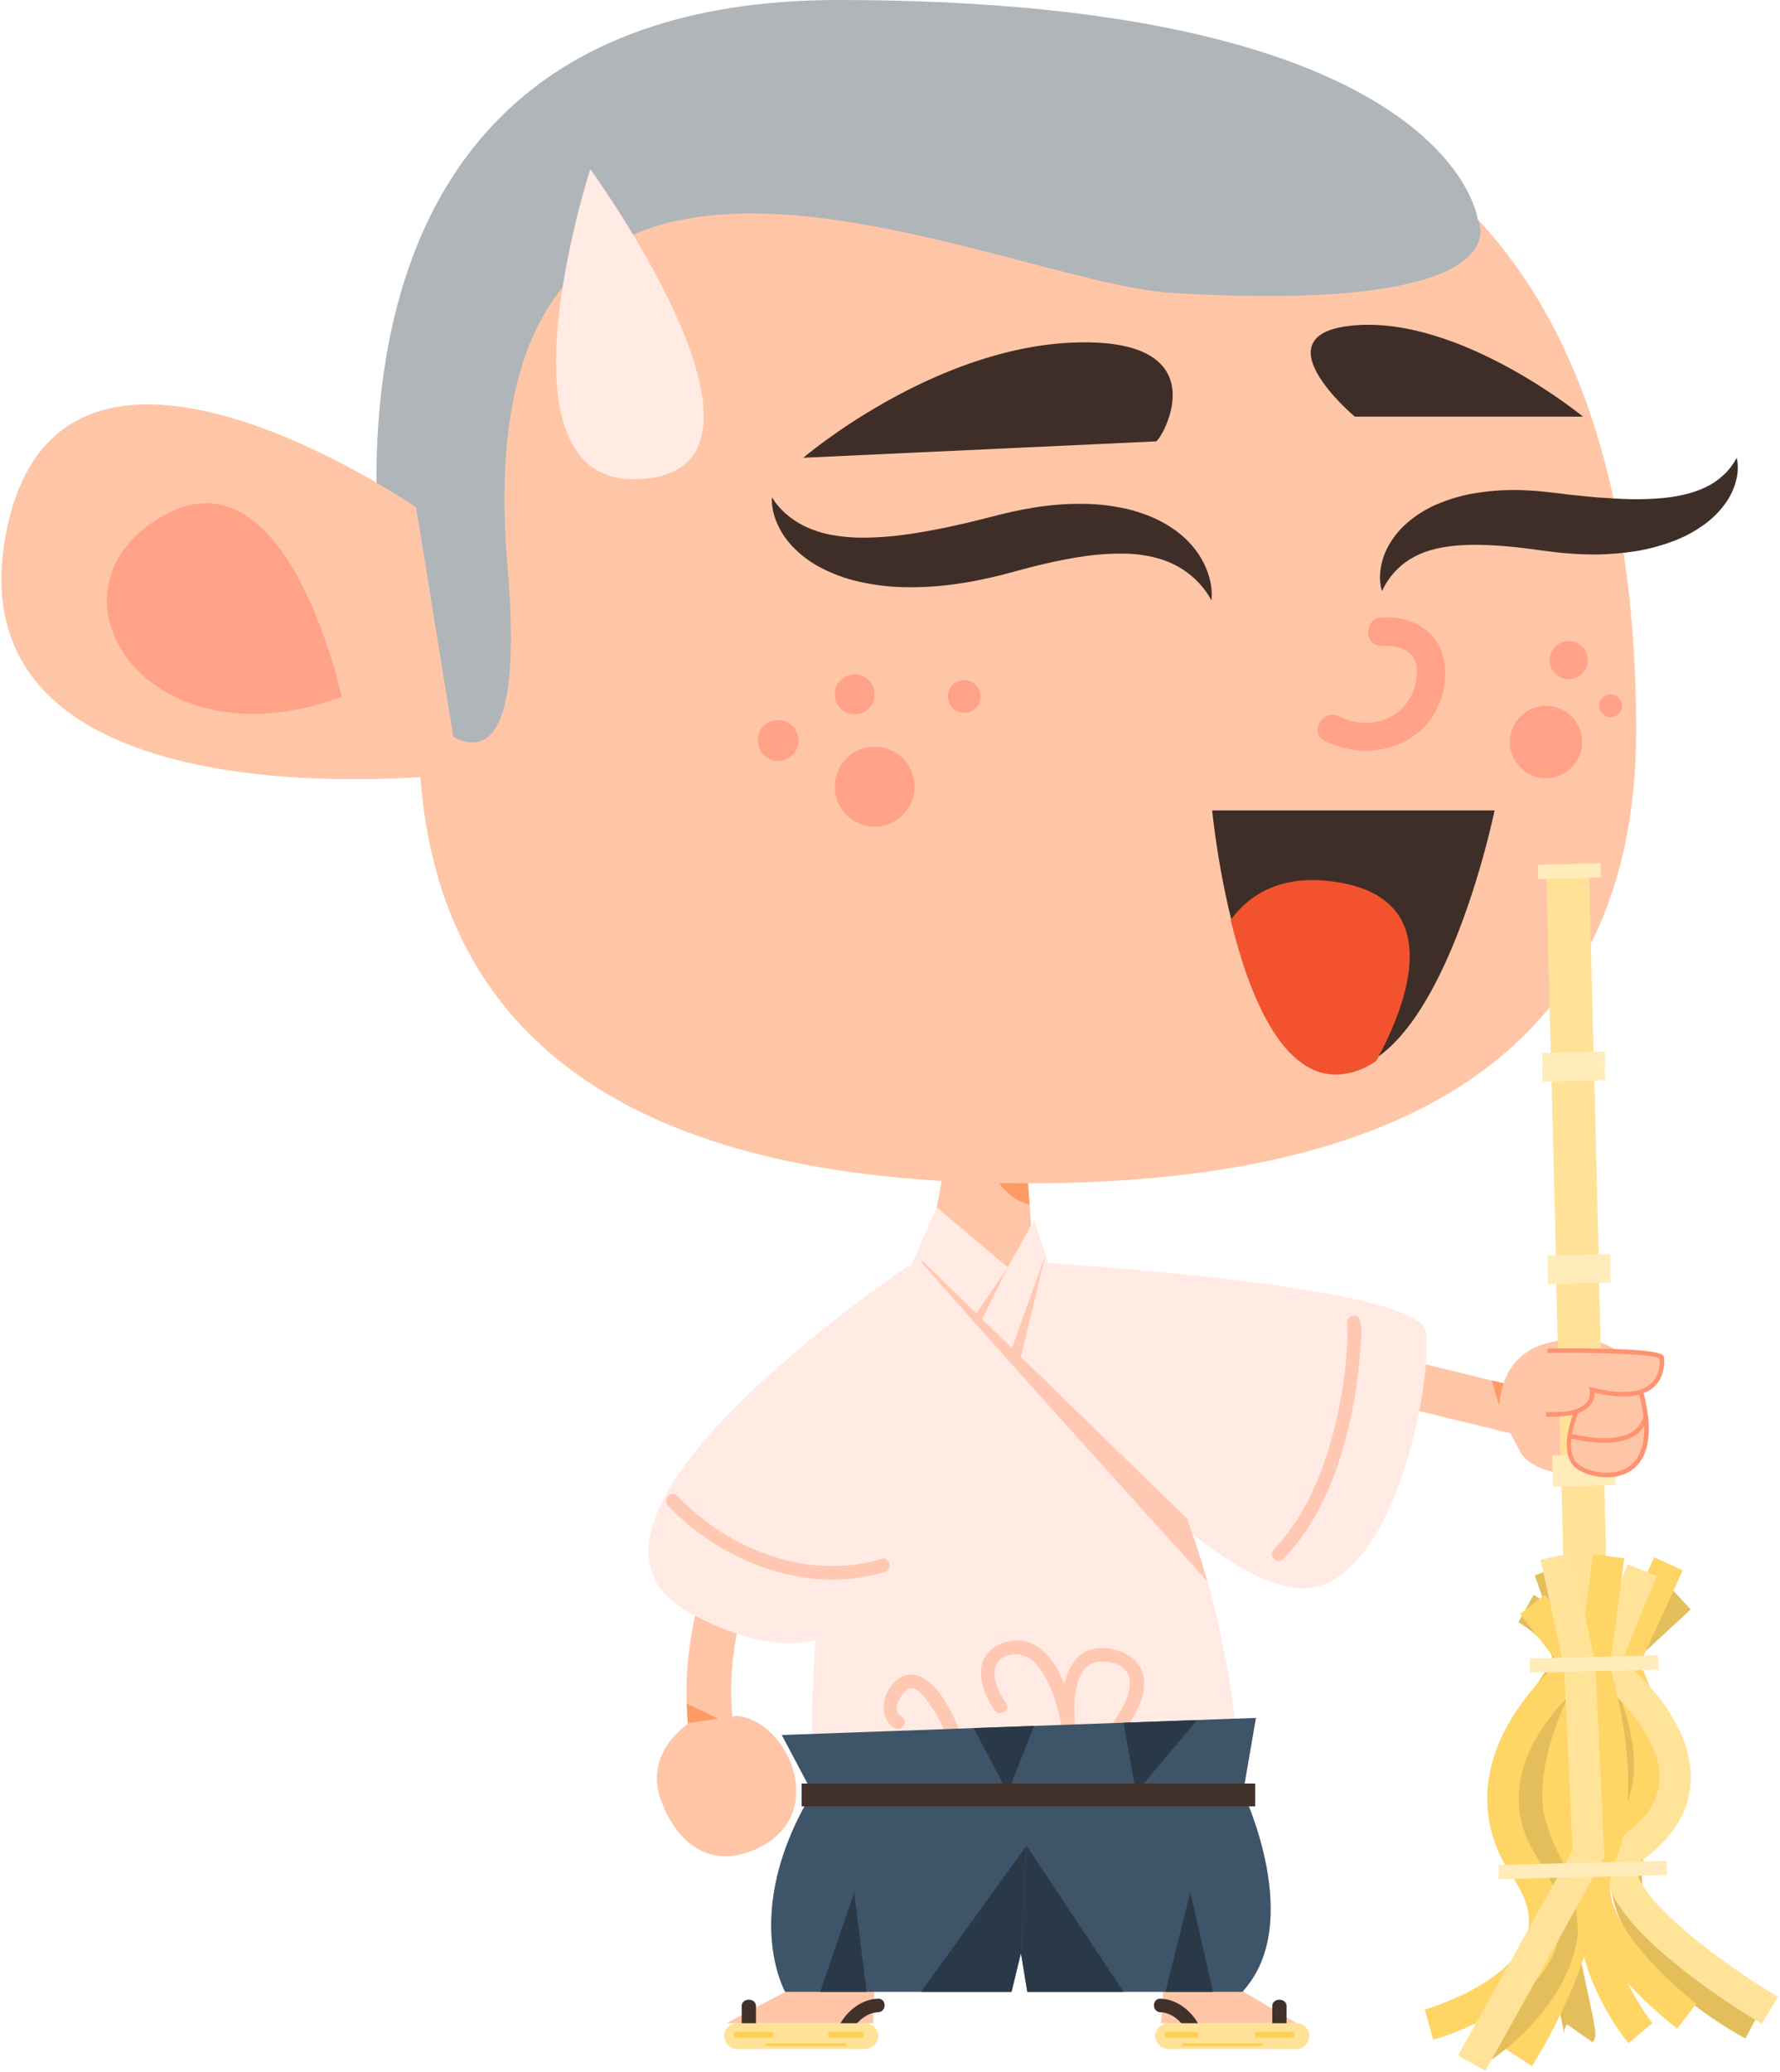 <svg width="624" height="726" viewBox="0 0 624 726" fill="none" xmlns="http://www.w3.org/2000/svg">
<path d="M453 466.72L538.35 487.49C548.66 490 544.29 505.87 533.98 503.36L448.62 482.59C438.31 480.08 442.69 464.21 453 466.72Z" fill="#FEC6A7"/>
<path d="M522.93 483.74L527.84 484.94L531.61 492.76L525.46 492.18L522.93 483.74Z" fill="#FE9A63"/>
<path d="M346.02 441.31C346.02 441.31 497.61 448.74 499.94 466.87C502.27 485 487.94 559.63 454.57 556.53C421.201 553.43 359.57 480.33 359.57 480.33L346.02 441.31Z" fill="#FFEBE3"/>
<path d="M318.51 471C268.9 497.23 234.43 551.6 241.59 608.25C242.88 618.43 258.37 614.92 257.1 604.87C250.82 555.2 283.36 507.53 325.9 485.04C334.9 480.26 327.56 466.21 318.51 471.04V471Z" fill="#FEC6A7"/>
<path d="M252.1 602.46L240.76 597C240.84 599.5 241.01 602 241.25 604.51L252.1 602.46Z" fill="#FE9A63"/>
<path d="M436.01 628V698L454.57 709H406.96C406.96 709 417.54 642.35 359.89 642.35C302.24 642.35 306.2 709 306.2 709H254.62L280.01 695.48L284.76 628H436.01Z" fill="#FEC6A7"/>
<path d="M415.76 711.2C413.89 708.07 410.571 705.27 406.821 705.15C403.761 705.06 403.751 700.3 406.821 700.39C412.291 700.56 417.121 704.19 419.821 708.8C421.401 711.44 417.29 713.8 415.71 711.2H415.76Z" fill="#42312A"/>
<path d="M294.76 708.8C297.51 704.19 302.35 700.56 307.82 700.39C310.89 700.3 310.88 705.06 307.82 705.15C304.07 705.27 300.74 708.07 298.82 711.2C297.25 713.83 293.13 711.44 294.71 708.8H294.76Z" fill="#42312A"/>
<path d="M343.88 423.68C343.88 423.68 427.76 487 435.22 628H284.76C284.76 628 277.63 459.77 343.88 423.68Z" fill="#FFEBE3"/>
<path d="M386.24 608.73C392.88 601.45 404.47 583.23 386.64 582.25C375.74 581.66 376.1 598.73 377.07 605.97C377.43 608.63 372.83 609.24 372.4 606.61C371.05 598.29 368.4 588.54 362.48 582.34C358.16 577.85 348.77 579.07 348.64 586.28C348.57 589.94 350.64 593.9 352.72 596.84C354.48 599.37 350.35 601.74 348.61 599.24C345.75 595.12 343.48 589.76 343.97 584.68C344.7 577.13 353.6 573.36 360.27 575.4C371.27 578.75 375.39 595.49 376.99 605.34L372.31 605.97C370.78 594.56 373.22 574.97 389.16 577.74C398.5 579.37 403.16 586.01 400.24 595.16C398.24 601.42 393.99 607.28 389.6 612.1C387.53 614.37 384.17 610.99 386.24 608.73Z" fill="#FFC8B3"/>
<path d="M332.32 609C330.269 603.854 327.48 599.033 324.04 594.69C322.38 592.75 319.88 590.25 317.53 592.5C315.39 594.56 312.44 599.27 315.99 601.5C318.61 603.09 316.22 607.21 313.59 605.61C304.78 600.22 312.77 583.61 322.15 587.35C329.66 590.35 334.05 600.78 336.91 607.78C338.07 610.62 333.47 611.85 332.32 609.05V609Z" fill="#FFC8B3"/>
<path d="M359.75 405.98L362.53 444H324.44L332.38 401.96L359.75 405.98Z" fill="#FEC6A7"/>
<path d="M360.24 412.71L360.93 422.13C351.55 419.85 347.06 410.44 345.02 403.81L351.79 404.81L360.24 412.71Z" fill="#FE9A63"/>
<path d="M370.021 450.31L362.531 427.45L353.26 444.11L328.411 423.08L313.34 457.05L362.531 485.37L370.021 450.31Z" fill="#FFEBE3"/>
<path d="M323.29 441.8L342.29 460.23L353.29 444.11L344.36 462.27L354.76 472.46L366.48 439.67C366.48 439.67 358.73 472.23 357.88 475.5L416.17 532.21C418.69 539.15 421.05 546.45 423.17 554.1C405.02 534.04 335.45 457.1 322.93 442.1L323.29 441.8Z" fill="#FFC8B3"/>
<path d="M446.01 712V703C446.01 700 451.01 700 451.01 703V712C451.01 715 446.01 715 446.01 712Z" fill="#42312A"/>
<path d="M404.94 713.5C405.013 714.758 405.578 715.936 406.515 716.778C407.451 717.621 408.682 718.06 409.94 718H453.94C454.575 718.073 455.218 718.012 455.827 717.819C456.436 717.626 456.997 717.307 457.474 716.882C457.951 716.457 458.333 715.936 458.594 715.353C458.856 714.77 458.991 714.139 458.991 713.5C458.991 712.861 458.856 712.23 458.594 711.647C458.333 711.064 457.951 710.543 457.474 710.118C456.997 709.693 456.436 709.374 455.827 709.181C455.218 708.988 454.575 708.927 453.94 709H409.94C408.682 708.94 407.451 709.379 406.515 710.222C405.578 711.064 405.013 712.242 404.94 713.5Z" fill="#FFE297"/>
<path d="M453.01 714H440.01V712H453.01C454.01 712 454.01 714 453.01 714Z" fill="#FFCF52"/>
<path d="M442.01 717H415.01C414.01 717 414.01 716 415.01 716H442.01C443.01 716 443.01 717 442.01 717Z" fill="#FFCF52"/>
<path d="M420.01 714H409.01C408.01 714 408.01 712 409.01 712H420.01V714Z" fill="#FFCF52"/>
<path d="M260.01 712V703C260.01 700 265.01 700 265.01 703V712C265.01 715 260.01 715 260.01 712Z" fill="#42312A"/>
<path d="M307.94 713.5C307.868 714.758 307.302 715.936 306.366 716.778C305.43 717.621 304.199 718.06 302.94 718H258.94C258.306 718.073 257.663 718.012 257.054 717.819C256.445 717.626 255.883 717.307 255.406 716.882C254.929 716.457 254.548 715.936 254.286 715.353C254.025 714.77 253.89 714.139 253.89 713.5C253.89 712.861 254.025 712.23 254.286 711.647C254.548 711.064 254.929 710.543 255.406 710.118C255.883 709.693 256.445 709.374 257.054 709.181C257.663 708.988 258.306 708.927 258.94 709H302.94C304.199 708.94 305.43 709.379 306.366 710.222C307.302 711.064 307.868 712.242 307.94 713.5Z" fill="#FFE297"/>
<path d="M258.01 712H271.01V714H258.01C257.01 714 257.01 712 258.01 712Z" fill="#FFCF52"/>
<path d="M269.01 716H296.01C297.01 716 297.01 717 296.01 717H269.01C268.01 717 268.01 716 269.01 716Z" fill="#FFCF52"/>
<path d="M291.01 712H302.01C303.01 712 303.01 714 302.01 714H291.01C290.01 714 290.01 712 291.01 712Z" fill="#FFCF52"/>
<path d="M284.76 628.19C259.37 670.19 275.24 698 275.24 698H354.59L357.9 684.44L360.14 698H435.52C457.74 674 435.78 628.19 435.78 628.19L440.29 602L274.06 608L284.76 628.19Z" fill="#3E5469"/>
<path d="M362.53 604.81L341.33 605.56L353.26 628.19L362.53 604.81Z" fill="#2A3947"/>
<path d="M419.66 602.77L398.23 628.19L393.87 603.69L419.66 602.77Z" fill="#2A3947"/>
<path d="M393.87 698L359.89 646.83L357.91 684.44L360.14 698H393.87Z" fill="#2A3947"/>
<path d="M425.21 698L417.281 663.09L408.551 698H425.21Z" fill="#2A3947"/>
<path d="M359.811 646.83L357.87 684.44L354.6 698H322.86L359.811 646.83Z" fill="#2A3947"/>
<path d="M303.82 698L299.45 663.09L287.55 698H303.82Z" fill="#2A3947"/>
<path d="M281.01 625H440.01V633H281.01V625Z" fill="#42312A"/>
<path d="M318.65 443.49C318.65 443.49 183.28 533.67 242.17 565.41C301.06 597.15 323.26 550.25 325.24 499.14C327.22 448.03 318.65 443.49 318.65 443.49Z" fill="#FFEBE3"/>
<path d="M237.57 524.27C255.37 543.08 283.57 554.08 308.93 546.27C311.87 545.37 313.12 549.96 310.19 550.86C283.3 559.11 253.19 547.6 234.19 527.6C232.09 525.37 235.45 522 237.56 524.23L237.57 524.27Z" fill="#FFC8B3"/>
<path d="M476.5 462.22C477.81 465.07 477.1 469.22 476.93 472.22C476.457 479.81 475.455 487.359 473.93 494.81C470.22 513.41 463.19 532.39 449.93 546.33C447.81 548.56 444.45 545.18 446.57 542.96C459.07 529.83 465.38 512.11 469.11 494.67C470.584 487.766 471.586 480.77 472.11 473.73C472.27 471.57 472.36 469.41 472.38 467.25C472.38 466.39 471.99 463.64 472.43 464.6C471.15 461.84 475.26 459.42 476.54 462.2L476.5 462.22Z" fill="#FFC8B3"/>
<path d="M146.76 256C146.76 378.23 242.31 414.68 360.19 414.68C478.07 414.68 573.58 378.26 573.58 256C573.58 133.74 528.67 40.81 411.76 26C140.37 -8.22 146.76 133.8 146.76 256Z" fill="#FEC6A7"/>
<path d="M424.66 210.45C424.767 209.762 424.814 209.066 424.8 208.37C424.78 206.341 424.491 204.323 423.94 202.37C423.063 199.228 421.648 196.261 419.76 193.6C418.573 191.927 417.234 190.367 415.76 188.94C414.088 187.357 412.274 185.931 410.34 184.68C408.243 183.33 406.035 182.159 403.74 181.18C401.314 180.163 398.817 179.32 396.27 178.66C390.894 177.304 385.375 176.599 379.83 176.56C374.091 176.487 368.356 176.912 362.69 177.83C359.84 178.3 356.98 178.83 354.17 179.48C352.75 179.8 351.36 180.15 349.95 180.48L346.03 181.48C343.58 182.11 341.03 182.73 338.51 183.32C335.99 183.91 333.51 184.46 331 184.99C326 185.99 321.16 186.86 316.47 187.47C312.023 188.054 307.545 188.371 303.06 188.42C299.137 188.469 295.218 188.134 291.36 187.42C288.112 186.82 284.958 185.791 281.98 184.36C279.593 183.197 277.376 181.713 275.39 179.95C274.035 178.745 272.805 177.404 271.72 175.95C271.317 175.408 270.95 174.84 270.62 174.25C270.552 174.948 270.552 175.652 270.62 176.35C270.774 178.372 271.226 180.36 271.96 182.25C273.121 185.295 274.814 188.109 276.96 190.56C279.831 193.787 283.238 196.494 287.03 198.56C291.455 200.954 296.19 202.724 301.1 203.82C306.414 205.033 311.84 205.686 317.29 205.77C322.974 205.869 328.657 205.534 334.29 204.77C337.13 204.38 339.98 203.94 342.79 203.36C345.6 202.78 348.41 202.16 351.28 201.46L359.05 199.36C361.54 198.7 364.05 198.09 366.46 197.52C371.35 196.4 376.15 195.45 380.76 194.84C385.116 194.224 389.512 193.94 393.91 193.99C397.729 194.027 401.53 194.523 405.23 195.47C408.385 196.27 411.399 197.544 414.17 199.25C416.435 200.657 418.503 202.359 420.32 204.31C421.558 205.656 422.679 207.104 423.67 208.64C424.034 209.224 424.365 209.829 424.66 210.45Z" fill="#3E2E27"/>
<path d="M484.49 207.16C484.716 206.627 484.969 206.106 485.25 205.6C485.98 204.24 486.83 202.948 487.79 201.74C489.176 200.008 490.775 198.46 492.55 197.13C494.698 195.576 497.054 194.333 499.55 193.44C504.94 191.49 511.77 190.75 519.44 190.94C523.27 191.04 527.29 191.33 531.44 191.75C533.52 192.01 535.6 192.21 537.72 192.52C538.78 192.67 539.84 192.83 540.9 192.96L544.46 193.41C545.63 193.54 546.69 193.69 547.95 193.79C549.21 193.89 550.45 193.98 551.69 194.07C552.93 194.16 554.17 194.22 555.39 194.24C556.61 194.26 557.82 194.31 559.04 194.31C563.866 194.284 568.683 193.896 573.45 193.15C578.052 192.399 582.566 191.179 586.92 189.51C590.956 187.966 594.75 185.855 598.19 183.24C601.155 180.993 603.703 178.245 605.72 175.12C607.216 172.74 608.276 170.112 608.85 167.36C609.208 165.658 609.299 163.91 609.12 162.18C609.067 161.584 608.957 160.995 608.79 160.42C608.545 160.94 608.268 161.444 607.96 161.93C607.143 163.227 606.198 164.44 605.14 165.55C603.6 167.133 601.862 168.511 599.97 169.65C597.615 171.007 595.099 172.062 592.48 172.79C589.378 173.646 586.205 174.225 583 174.52C579.324 174.855 575.632 174.991 571.94 174.93C568.02 174.85 563.94 174.6 559.75 174.29C557.67 174.07 555.5 173.93 553.44 173.68C552.44 173.57 551.36 173.44 550.32 173.35C549.28 173.26 548.07 173.07 546.95 172.94L543.65 172.56L539.99 172.17C538.78 172.04 537.55 171.95 536.32 171.9C535.09 171.85 533.87 171.75 532.64 171.74C527.752 171.63 522.864 171.944 518.03 172.68C513.329 173.371 508.73 174.641 504.34 176.46C500.236 178.126 496.44 180.469 493.11 183.39C490.273 185.88 487.935 188.887 486.22 192.25C484.982 194.761 484.19 197.468 483.88 200.25C483.693 201.965 483.744 203.698 484.03 205.4C484.128 206 484.282 206.589 484.49 207.16Z" fill="#3E2E27"/>
<path d="M518.04 76.91C518.04 76.91 536.28 110 411.1 102.67C347.57 98.94 161 0 177.94 199C187.06 306.08 139.94 240 139.94 240C139.94 240 78.941 0 293.94 0C508.94 0 518.04 76.91 518.04 76.91Z" fill="#B0B5BA"/>
<path d="M145.88 177.85C145.88 177.85 21.36 91.44 2.31 185.85C-19.38 293.4 161 271.15 161 271.15L145.88 177.85Z" fill="#FEC6A7"/>
<path d="M119.76 244.17C119.76 244.17 100.76 154.78 56.29 181.23C11.82 207.68 51.51 269.56 119.76 244.17Z" fill="#FFA287"/>
<path d="M523.94 284H424.94C424.94 284 433.94 378.5 469.94 375.5C505.94 372.5 523.94 284 523.94 284Z" fill="#3E2E27"/>
<path d="M467.94 309C507.62 314.77 493.44 351.68 482.45 371.8C478.761 374.43 474.449 376.05 469.94 376.5C449.48 378.21 437.74 348.4 431.42 322.36C438.6 312.69 449.98 306.39 467.94 309Z" fill="#F2532E"/>
<path d="M332.28 244.07C332.28 245.205 332.617 246.315 333.248 247.259C333.878 248.203 334.775 248.939 335.824 249.373C336.872 249.808 338.027 249.921 339.14 249.7C340.253 249.478 341.276 248.932 342.079 248.129C342.882 247.326 343.428 246.303 343.65 245.19C343.871 244.076 343.758 242.922 343.323 241.873C342.889 240.825 342.153 239.928 341.209 239.297C340.265 238.667 339.156 238.33 338.02 238.33C337.266 238.329 336.519 238.476 335.822 238.764C335.125 239.052 334.492 239.475 333.959 240.008C333.425 240.542 333.003 241.175 332.715 241.872C332.427 242.569 332.279 243.316 332.28 244.07Z" fill="#FFA287"/>
<path d="M306.61 289.67C298.878 289.67 292.61 283.402 292.61 275.67C292.61 267.938 298.878 261.67 306.61 261.67C314.342 261.67 320.61 267.938 320.61 275.67C320.61 283.402 314.342 289.67 306.61 289.67Z" fill="#FFA287"/>
<path d="M299.61 250.33C295.744 250.33 292.61 247.196 292.61 243.33C292.61 239.464 295.744 236.33 299.61 236.33C303.476 236.33 306.61 239.464 306.61 243.33C306.61 247.196 303.476 250.33 299.61 250.33Z" fill="#FFA287"/>
<path d="M265.61 259.5C265.61 260.918 266.031 262.304 266.819 263.484C267.606 264.663 268.726 265.582 270.036 266.124C271.346 266.667 272.788 266.809 274.179 266.532C275.57 266.256 276.847 265.573 277.85 264.57C278.853 263.567 279.536 262.29 279.812 260.899C280.089 259.508 279.947 258.066 279.404 256.756C278.862 255.446 277.943 254.326 276.764 253.538C275.585 252.751 274.198 252.33 272.78 252.33C270.879 252.33 269.055 253.086 267.71 254.43C266.366 255.775 265.61 257.598 265.61 259.5Z" fill="#FFA287"/>
<path d="M549.94 238C546.257 238 543.27 235.014 543.27 231.33C543.27 227.646 546.257 224.66 549.94 224.66C553.624 224.66 556.61 227.646 556.61 231.33C556.61 235.014 553.624 238 549.94 238Z" fill="#FFA287"/>
<path d="M541.94 272.67C534.943 272.67 529.27 266.998 529.27 260C529.27 253.003 534.943 247.33 541.94 247.33C548.938 247.33 554.61 253.003 554.61 260C554.61 266.998 548.938 272.67 541.94 272.67Z" fill="#FFA287"/>
<path d="M564.61 251.33C562.401 251.33 560.61 249.539 560.61 247.33C560.61 245.121 562.401 243.33 564.61 243.33C566.819 243.33 568.61 245.121 568.61 247.33C568.61 249.539 566.819 251.33 564.61 251.33Z" fill="#FFA287"/>
<path d="M405.28 154.67C407.28 154 427.79 118.67 377.53 120C327.27 121.33 281.59 160.42 281.59 160.42L405.28 154.67Z" fill="#3E2E27"/>
<path d="M554.94 146H474.94C474.94 146 440.18 116.85 474.94 114C512.28 110.94 554.94 146 554.94 146Z" fill="#3E2E27"/>
<path d="M484.49 216.33C498.49 215.63 508.32 224.99 506.43 239.38C503.72 260 482.03 268.38 464.43 259.65C458.65 256.78 463.72 248.16 469.43 251.02C481.6 257.02 495.53 250.65 496.68 236.64C497.36 228.4 491.26 225.99 484.45 226.33C478 226.66 478.04 216.66 484.45 216.33H484.49Z" fill="#FFA287"/>
<path d="M206.94 59.27C206.94 59.27 281.94 162.49 225.94 167.79C169.94 173.09 206.94 59.27 206.94 59.27Z" fill="#FFEBE3"/>
<path d="M525.65 495.08C525.65 495.08 524.07 475.79 541.89 470.82C559.71 465.85 571.49 472.48 574.89 486.67C581.89 515.49 545.45 523.47 533.56 509.89L525.65 495.08Z" fill="#FEC6A7"/>
<path d="M558.29 715.68C559.91 713.39 559.91 713.39 555.29 692.15C553.45 683.65 551.57 675.21 551.21 673.58C547.87 644.58 545.82 600.45 551.7 592.58C553.22 590.651 554.299 588.411 554.86 586.02C555.422 583.629 555.452 581.144 554.95 578.74C552.54 567.48 539.16 559.74 537.64 558.88L532.28 568.49C535 570.02 543.04 575.62 544.19 581.05C544.384 581.927 544.366 582.838 544.138 583.708C543.91 584.577 543.479 585.38 542.88 586.05C539.73 590.28 535.73 600.17 537.34 637.16C538.19 656.78 540.34 675.02 540.34 675.16L540.43 675.73C544.07 692.08 548.08 710.64 548.33 712.83C548.239 711.588 548.594 710.354 549.33 709.35L558.29 715.68Z" fill="#E3BE5B"/>
<path d="M537.07 724C542.85 714.712 547.837 704.954 551.98 694.83C561.04 672.4 562.11 655.19 555.15 643.68C544.74 626.44 559.99 596.4 566.75 586.28L567.96 584.46L562.28 550.77L551.43 552.6L556.43 582.05C551.15 590.61 531.43 625.59 545.77 649.36C556.21 666.64 536.37 704.8 527.85 718.04L537.07 724Z" fill="#FFD566"/>
<path d="M611.87 714.36L617.02 704.64C604.81 698.15 573.57 676.64 575.67 655.55C579.1 621.11 572.8 594.14 570.18 584.83L592.68 564L585.21 555.92L557.56 581.48L558.71 584.86C558.81 585.15 568.71 614.91 564.71 654.41C561.46 687.25 609.76 713.27 611.87 714.36Z" fill="#E3BE5B"/>
<path d="M562.271 514.512L564.005 585.491L549.01 585.857L547.275 514.878L562.271 514.512Z" fill="#FFE297"/>
<path d="M566.227 514.433L566.373 520.431L544.38 520.968L544.233 514.97L566.227 514.433Z" fill="#FFECBA"/>
<path d="M560.46 444.57L545.42 442.81L547.13 512.79L562.18 514.55L560.46 444.57Z" fill="#FFE297"/>
<path d="M566.144 509.418L566.266 514.417L544.273 514.954L544.151 509.956L566.144 509.418Z" fill="#FFECBA"/>
<path d="M564.516 444.461L564.638 449.46L542.645 449.997L542.523 444.999L564.516 444.461Z" fill="#FFECBA"/>
<path d="M558.804 373.559L560.539 444.538L545.544 444.905L543.809 373.926L558.804 373.559Z" fill="#FFE297"/>
<path d="M564.461 439.429L564.583 444.427L542.59 444.965L542.468 439.966L564.461 439.429Z" fill="#FFECBA"/>
<path d="M562.595 373.543L562.719 378.541L540.725 379.083L540.602 374.084L562.595 373.543Z" fill="#FFECBA"/>
<path d="M557.011 302.606L558.745 373.584L543.75 373.951L542.015 302.972L557.011 302.606Z" fill="#FFE297"/>
<path d="M562.638 368.486L562.76 373.484L540.766 374.022L540.644 369.023L562.638 368.486Z" fill="#FFECBA"/>
<path d="M561.069 302.484L561.191 307.483L539.197 308.02L539.075 303.022L561.069 302.484Z" fill="#FFECBA"/>
<path d="M587.98 710.88L594.64 702.12C586.31 695.77 564.64 676.12 564.37 661.32C564.3 657.14 565.98 653.78 569.67 650.75C595.11 629.85 579.79 593.04 574.92 583.01L589.92 550.3L579.92 545.71L562.62 583.35L563.96 585.78C564.17 586.16 584.63 624.2 562.66 642.25C556.42 647.37 553.2 654.04 553.34 661.54C553.76 684.22 584.48 708.22 587.98 710.88Z" fill="#FFD566"/>
<path d="M523.19 721.58C530.832 716.194 537.546 709.601 543.07 702.06C554.93 685.54 556.56 668.36 547.79 652.36C538.62 635.62 537.46 619.11 544.36 603.29C547.414 596.199 551.851 589.787 557.41 584.43L560.22 581.98L548.41 548.4L538.03 552.05L547.45 578.84C541.961 584.738 537.505 591.52 534.27 598.9C528.55 612.04 524.58 632.9 538.15 657.64C554.32 687.15 517.47 712.17 517.09 712.42L523.19 721.58Z" fill="#E3BE5B"/>
<path d="M617.62 709.22L623.26 699.78C603.04 687.69 574.34 665.86 573.85 655.16C573.85 654.28 573.92 653.23 575.68 651.95C586.94 643.76 592.68 633.95 592.75 622.95C592.85 604.24 576.15 587.84 568.81 581.54L580.76 552.3L570.58 548.15L555.52 585.07L558.93 587.61C559.16 587.78 581.93 605 581.79 622.88C581.79 630.35 577.64 636.95 569.25 643.05C567.194 644.425 565.53 646.31 564.419 648.52C563.308 650.729 562.788 653.189 562.91 655.66C563.76 676.06 608.64 703.86 617.62 709.22Z" fill="#FFE399"/>
<path d="M502.4 714.8C503.82 714.41 537.2 705.01 545.25 683.07C548.86 673.23 546.93 662.74 539.53 651.9C516.88 618.75 555.44 589.18 557.1 587.9L561.56 584.54L541.56 558.82L532.87 565.57L546.19 582.7C539.876 588.372 534.401 594.914 529.93 602.13C518.33 621.27 518.5 640.61 530.42 658.06C535.78 665.91 537.25 672.83 534.91 679.22C529.86 693.02 507.61 701.9 499.46 704.16L502.4 714.8Z" fill="#FFD566"/>
<path d="M570.88 716L579.3 708.92C579.07 708.65 555.64 680.08 566.57 651.52C575.92 627.06 567.38 594.9 564.4 583.86L569.4 546.07L558.49 544.64L554.02 578.64C553.435 579.417 553.047 580.324 552.89 581.284C552.734 582.244 552.812 583.227 553.12 584.15C553.25 584.68 553.46 585.45 553.72 586.43C560.87 612.85 561.72 633.43 556.32 647.6C543.03 682.29 569.76 714.68 570.88 716Z" fill="#FFD566"/>
<path d="M520.73 725.68L562.42 650.9L559.27 582.82L550.79 544.22L540.05 546.58L548.32 584.26L551.29 648.28L511.13 720.32L520.73 725.68Z" fill="#FFE399"/>
<path d="M581.241 580.068L581.363 585.067L536.346 586.167L536.224 581.169L581.241 580.068Z" fill="#FFECBA"/>
<path d="M584.243 652.063L584.365 657.061L525.393 658.502L525.271 653.504L584.243 652.063Z" fill="#FFECBA"/>
<path d="M552.23 495.53C551.99 496.53 547.6 506.87 551.73 512.64C555.86 518.41 585.52 524.36 574.93 486.64C574.93 486.64 560.38 482.32 559.7 481.82C559.02 481.32 552.86 485.51 552.86 485.51L552.23 495.53Z" fill="#FEC6A7"/>
<path d="M563.34 517.69C566.75 517.69 571.5 516.8 574.73 512.54C578.73 507.24 579.07 498.47 575.73 486.46L575.61 486.04L575.19 485.91C569.79 484.31 560.93 481.6 560.19 481.19C560.016 481.073 559.81 481.013 559.6 481.02C558.31 481.02 554.19 483.72 552.47 484.88L552.15 485.1L551.5 495.4C551.5 495.52 551.4 495.71 551.31 495.98C550.31 498.87 547.31 507.67 551.15 513.1C552.7 515.36 557.76 517.69 563.34 517.69ZM574.28 487.31C577.35 498.44 577.06 506.83 573.46 511.58C570.63 515.32 566.39 516.11 563.34 516.11C558.46 516.11 553.73 514.11 552.34 512.18C550.07 509.02 550.2 503.74 552.71 496.5C552.84 496.11 552.93 495.84 552.96 495.71V495.58L553.57 485.98C555.397 484.664 557.354 483.538 559.41 482.62C561.05 483.33 569.12 485.77 574.28 487.31Z" fill="#FF9270"/>
<path d="M542.47 473.33C542.47 473.33 582.35 472.71 582.59 475.88C582.83 479.05 582.93 493.24 558.11 486.99C558.11 486.99 560.59 496.58 541.98 495.58L542.47 473.33Z" fill="#FEC6A7"/>
<path d="M544.62 496.44C550.95 496.44 555.26 495.08 557.48 492.37C558.488 491.15 559.03 489.612 559.01 488.03C568.57 490.27 575.47 489.67 579.53 486.26C583.32 483.07 583.53 478.35 583.38 475.83C583.3 474.75 583.18 473.12 562.46 472.62C552.56 472.39 542.56 472.54 542.46 472.54V474.13C560.46 473.84 579.94 474.5 581.79 476.07C581.94 478.33 581.68 482.36 578.49 485.07C574.68 488.27 567.89 488.67 558.28 486.26L556.99 485.93L557.32 487.22C557.457 487.959 557.429 488.718 557.237 489.445C557.045 490.171 556.694 490.846 556.21 491.42C554.7 493.24 551.03 495.3 542.01 494.81L541.92 496.4C542.87 496.42 543.76 496.44 544.62 496.44Z" fill="#FF9270"/>
<path d="M562.32 505.58C566.01 505.58 569.85 505.01 572.82 503.23C574.078 502.495 575.165 501.5 576.008 500.312C576.851 499.124 577.432 497.77 577.71 496.34L576.16 496C575.924 497.217 575.432 498.369 574.717 499.381C574.001 500.393 573.079 501.242 572.01 501.87C564.62 506.3 550.58 502.38 550.44 502.34L550 503.87C554.021 504.943 558.159 505.517 562.32 505.58Z" fill="#FF9270"/>
<path d="M241.6 603.77C241.6 603.77 225.19 614.04 231.87 631.29C238.55 648.54 250.87 654.03 264.33 648.29C291.6 636.64 276.21 602.69 258.22 601.29L241.6 603.77Z" fill="#FEC6A7"/>
</svg>
